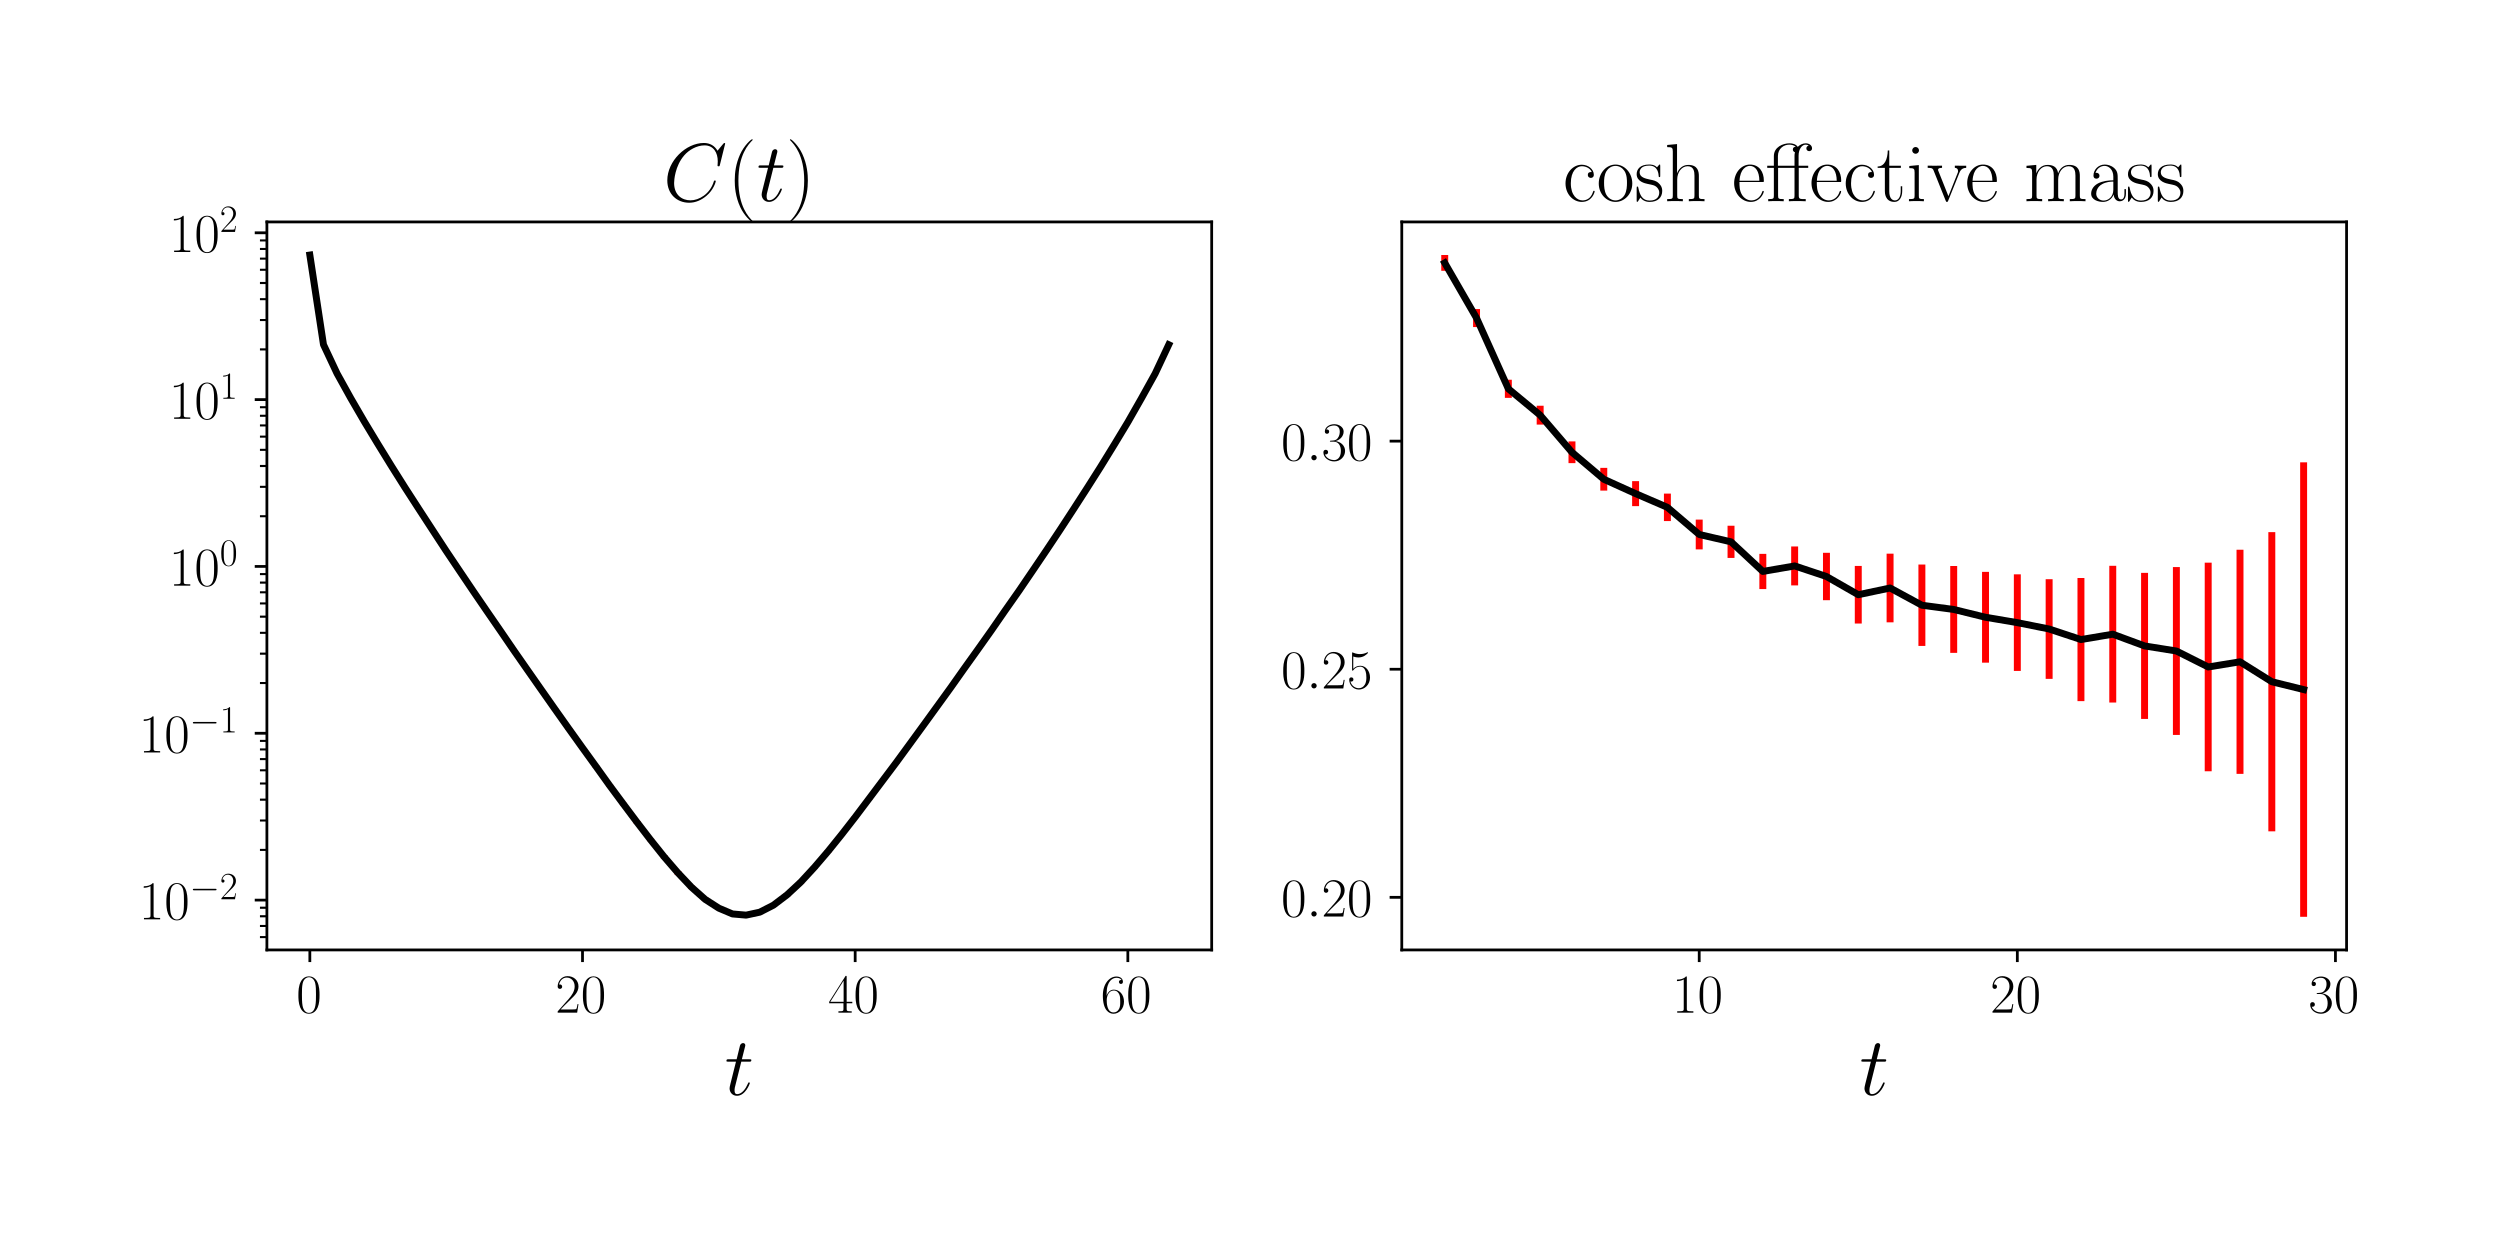 <?xml version="1.0" encoding="utf-8" standalone="no"?>
<!DOCTYPE svg PUBLIC "-//W3C//DTD SVG 1.1//EN"
  "http://www.w3.org/Graphics/SVG/1.1/DTD/svg11.dtd">
<!-- Created with matplotlib (https://matplotlib.org/) -->
<svg height="360pt" version="1.1" viewBox="0 0 720 360" width="720pt" xmlns="http://www.w3.org/2000/svg" xmlns:xlink="http://www.w3.org/1999/xlink">
 <defs>
  <style type="text/css">*{stroke-linecap:butt;stroke-linejoin:round;}</style>
 </defs>
 <g id="figure_1">
  <g id="patch_1">
   <path d="M 0 360 
L 720 360 
L 720 0 
L 0 0 
z
" style="fill:#ffffff;"/>
  </g>
  <g id="axes_1">
   <g id="patch_2">
    <path d="M 76.866 273.576 
L 348.965 273.576 
L 348.965 63.911 
L 76.866 63.911 
z
" style="fill:#ffffff;"/>
   </g>
   <g id="matplotlib.axis_1">
    <g id="xtick_1">
     <g id="line2d_1">
      <defs>
       <path d="M 0 0 
L 0 3.5 
" id="m9294d46ac2" style="stroke:#000000;stroke-width:0.8;"/>
      </defs>
      <g>
       <use style="stroke:#000000;stroke-width:0.8;" x="89.234" xlink:href="#m9294d46ac2" y="273.576"/>
      </g>
     </g>
     <g id="text_1">
      <!-- $\mathdefault{0}$ -->
      <g transform="translate(85.332 291.645)scale(0.16 -0.16)">
       <defs>
        <path d="M 42 31.641 
C 42 37.75 41.906 48.125 37.703 56.109 
C 34 63.109 28.094 65.594 22.906 65.594 
C 18.094 65.594 12 63.406 8.203 56.203 
C 4.203 48.719 3.797 39.438 3.797 31.641 
C 3.797 25.953 3.906 17.281 7 9.672 
C 11.297 -0.609 19 -2 22.906 -2 
C 27.5 -2 34.5 -0.109 38.594 9.375 
C 41.594 16.281 42 24.359 42 31.641 
z
M 22.906 -0.406 
C 16.5 -0.406 12.703 5.078 11.297 12.688 
C 10.203 18.562 10.203 27.156 10.203 32.75 
C 10.203 40.438 10.203 46.828 11.5 52.922 
C 13.406 61.391 19 64 22.906 64 
C 27 64 32.297 61.297 34.203 53.125 
C 35.5 47.438 35.594 40.734 35.594 32.75 
C 35.594 26.25 35.594 18.266 34.406 12.375 
C 32.297 1.484 26.406 -0.406 22.906 -0.406 
z
" id="CMR17-48"/>
       </defs>
       <use transform="scale(0.996)" xlink:href="#CMR17-48"/>
      </g>
     </g>
    </g>
    <g id="xtick_2">
     <g id="line2d_2">
      <g>
       <use style="stroke:#000000;stroke-width:0.8;" x="167.762" xlink:href="#m9294d46ac2" y="273.576"/>
      </g>
     </g>
     <g id="text_2">
      <!-- $\mathdefault{20}$ -->
      <g transform="translate(159.958 291.645)scale(0.16 -0.16)">
       <defs>
        <path d="M 41.703 15.453 
L 39.906 15.453 
C 38.906 8.375 38.094 7.172 37.703 6.562 
C 37.203 5.766 30 5.766 28.594 5.766 
L 9.406 5.766 
C 13 9.672 20 16.75 28.5 24.953 
C 34.594 30.734 41.703 37.531 41.703 47.422 
C 41.703 59.219 32.297 66 21.797 66 
C 10.797 66 4.094 56.312 4.094 47.344 
C 4.094 43.438 7 42.938 8.203 42.938 
C 9.203 42.938 12.203 43.547 12.203 47.031 
C 12.203 50.109 9.594 51 8.203 51 
C 7.594 51 7 50.906 6.594 50.703 
C 8.5 59.219 14.297 63.406 20.406 63.406 
C 29.094 63.406 34.797 56.516 34.797 47.422 
C 34.797 38.734 29.703 31.25 24 24.75 
L 4.094 2.281 
L 4.094 0 
L 39.297 0 
z
" id="CMR17-50"/>
       </defs>
       <use transform="scale(0.996)" xlink:href="#CMR17-50"/>
       <use transform="translate(45.69 0)scale(0.996)" xlink:href="#CMR17-48"/>
      </g>
     </g>
    </g>
    <g id="xtick_3">
     <g id="line2d_3">
      <g>
       <use style="stroke:#000000;stroke-width:0.8;" x="246.29" xlink:href="#m9294d46ac2" y="273.576"/>
      </g>
     </g>
     <g id="text_3">
      <!-- $\mathdefault{40}$ -->
      <g transform="translate(238.486 291.645)scale(0.16 -0.16)">
       <defs>
        <path d="M 33.594 64.406 
C 33.594 66.5 33.5 66.5 31.703 66.5 
L 2 19.594 
L 2 17 
L 27.797 17 
L 27.797 7.141 
C 27.797 3.5 27.594 2.5 20.594 2.5 
L 18.703 2.5 
L 18.703 0 
C 21.906 0 27.297 0 30.703 0 
C 34.094 0 39.5 0 42.703 0 
L 42.703 2.5 
L 40.797 2.5 
C 33.797 2.5 33.594 3.5 33.594 7.141 
L 33.594 17 
L 43.797 17 
L 43.797 19.594 
L 33.594 19.594 
z
M 28.094 57.859 
L 28.094 19.594 
L 4 19.594 
z
" id="CMR17-52"/>
       </defs>
       <use transform="scale(0.996)" xlink:href="#CMR17-52"/>
       <use transform="translate(45.69 0)scale(0.996)" xlink:href="#CMR17-48"/>
      </g>
     </g>
    </g>
    <g id="xtick_4">
     <g id="line2d_4">
      <g>
       <use style="stroke:#000000;stroke-width:0.8;" x="324.818" xlink:href="#m9294d46ac2" y="273.576"/>
      </g>
     </g>
     <g id="text_4">
      <!-- $\mathdefault{60}$ -->
      <g transform="translate(317.014 291.645)scale(0.16 -0.16)">
       <defs>
        <path d="M 10.594 34 
C 10.594 57.656 21.797 63 28.297 63 
C 30.406 63 35.5 62.641 37.5 59 
C 35.906 59 32.906 59 32.906 55.516 
C 32.906 52.828 35.094 51.922 36.5 51.922 
C 37.406 51.922 40.094 52.312 40.094 55.625 
C 40.094 61.781 35.094 65.297 28.203 65.297 
C 16.297 65.297 3.797 52.969 3.797 31 
C 3.797 3.953 15.094 -2 23.094 -2 
C 32.797 -2 42 6.672 42 20.047 
C 42 32.516 33.906 41.594 23.703 41.594 
C 17.594 41.594 13.094 37.609 10.594 30.625 
z
M 23.094 0.391 
C 10.797 0.391 10.797 18.75 10.797 22.438 
C 10.797 29.625 14.203 40 23.5 40 
C 25.203 40 30.094 40 33.406 33.125 
C 35.203 29.219 35.203 25.141 35.203 20.141 
C 35.203 14.75 35.203 10.781 33.094 6.781 
C 30.906 2.672 27.703 0.391 23.094 0.391 
z
" id="CMR17-54"/>
       </defs>
       <use transform="scale(0.996)" xlink:href="#CMR17-54"/>
       <use transform="translate(45.69 0)scale(0.996)" xlink:href="#CMR17-48"/>
      </g>
     </g>
    </g>
    <g id="text_5">
     <!-- $t$ -->
     <g transform="translate(208.688 315.349)scale(0.24 -0.24)">
      <defs>
       <path d="M 20.094 40.094 
L 29.297 40.094 
C 31.203 40.094 32.203 40.094 32.203 41.891 
C 32.203 43 31.594 43 29.594 43 
L 20.797 43 
L 24.5 57.688 
C 24.906 59.078 24.906 59.281 24.906 60 
C 24.906 61.609 23.594 62.5 22.297 62.5 
C 21.5 62.5 19.203 62.203 18.406 58.984 
L 14.5 43 
L 5.094 43 
C 3.094 43 2.203 43 2.203 41.094 
C 2.203 40.094 2.906 40.094 4.797 40.094 
L 13.703 40.094 
L 7.094 13.766 
C 6.297 10.281 6 9.281 6 7.984 
C 6 3.297 9.297 -1 14.906 -1 
C 25 -1 30.406 13.562 30.406 14.25 
C 30.406 14.859 30 15.156 29.406 15.156 
C 29.203 15.156 28.797 15.156 28.594 14.75 
C 28.5 14.656 28.406 14.547 27.703 12.953 
C 25.594 7.984 21 1 15.203 1 
C 12.203 1 12 3.5 12 5.688 
C 12 5.781 12 7.688 12.297 8.875 
z
" id="CMMI12-116"/>
      </defs>
      <use transform="scale(0.996)" xlink:href="#CMMI12-116"/>
     </g>
    </g>
   </g>
   <g id="matplotlib.axis_2">
    <g id="ytick_1">
     <g id="line2d_5">
      <defs>
       <path d="M 0 0 
L -3.5 0 
" id="m36b341524b" style="stroke:#000000;stroke-width:0.8;"/>
      </defs>
      <g>
       <use style="stroke:#000000;stroke-width:0.8;" x="76.866" xlink:href="#m36b341524b" y="259.23"/>
      </g>
     </g>
     <g id="text_6">
      <!-- $\mathdefault{10^{-2}}$ -->
      <g transform="translate(40 264.765)scale(0.16 -0.16)">
       <defs>
        <path d="M 26.594 63.406 
C 26.594 65.5 26.5 65.5 25.094 65.5 
C 21.203 61.188 15.297 59.797 9.703 59.797 
C 9.406 59.797 8.906 59.797 8.797 59.5 
C 8.703 59.297 8.703 59.094 8.703 57 
C 11.797 57 17 57.594 21 59.984 
L 21 7.203 
C 21 3.688 20.797 2.5 12.203 2.5 
L 9.203 2.5 
L 9.203 0 
C 14 0 19 0 23.797 0 
C 28.594 0 33.594 0 38.406 0 
L 38.406 2.5 
L 35.406 2.5 
C 26.797 2.5 26.594 3.594 26.594 7.156 
z
" id="CMR17-49"/>
        <path d="M 65.906 23 
C 67.594 23 69.406 23 69.406 25 
C 69.406 27 67.594 27 65.906 27 
L 11.797 27 
C 10.094 27 8.297 27 8.297 25 
C 8.297 23 10.094 23 11.797 23 
z
" id="CMSY10-0"/>
       </defs>
       <use transform="scale(0.996)" xlink:href="#CMR17-49"/>
       <use transform="translate(45.69 0)scale(0.996)" xlink:href="#CMR17-48"/>
       <use transform="translate(91.381 36.154)scale(0.697)" xlink:href="#CMSY10-0"/>
       <use transform="translate(145.622 36.154)scale(0.697)" xlink:href="#CMR17-50"/>
      </g>
     </g>
    </g>
    <g id="ytick_2">
     <g id="line2d_6">
      <g>
       <use style="stroke:#000000;stroke-width:0.8;" x="76.866" xlink:href="#m36b341524b" y="211.183"/>
      </g>
     </g>
     <g id="text_7">
      <!-- $\mathdefault{10^{-1}}$ -->
      <g transform="translate(40 216.717)scale(0.16 -0.16)">
       <use transform="scale(0.996)" xlink:href="#CMR17-49"/>
       <use transform="translate(45.69 0)scale(0.996)" xlink:href="#CMR17-48"/>
       <use transform="translate(91.381 36.154)scale(0.697)" xlink:href="#CMSY10-0"/>
       <use transform="translate(145.622 36.154)scale(0.697)" xlink:href="#CMR17-49"/>
      </g>
     </g>
    </g>
    <g id="ytick_3">
     <g id="line2d_7">
      <g>
       <use style="stroke:#000000;stroke-width:0.8;" x="76.866" xlink:href="#m36b341524b" y="163.135"/>
      </g>
     </g>
     <g id="text_8">
      <!-- $\mathdefault{10^{0}}$ -->
      <g transform="translate(48.679 168.67)scale(0.16 -0.16)">
       <use transform="scale(0.996)" xlink:href="#CMR17-49"/>
       <use transform="translate(45.69 0)scale(0.996)" xlink:href="#CMR17-48"/>
       <use transform="translate(91.381 36.154)scale(0.697)" xlink:href="#CMR17-48"/>
      </g>
     </g>
    </g>
    <g id="ytick_4">
     <g id="line2d_8">
      <g>
       <use style="stroke:#000000;stroke-width:0.8;" x="76.866" xlink:href="#m36b341524b" y="115.087"/>
      </g>
     </g>
     <g id="text_9">
      <!-- $\mathdefault{10^{1}}$ -->
      <g transform="translate(48.679 120.622)scale(0.16 -0.16)">
       <use transform="scale(0.996)" xlink:href="#CMR17-49"/>
       <use transform="translate(45.69 0)scale(0.996)" xlink:href="#CMR17-48"/>
       <use transform="translate(91.381 36.154)scale(0.697)" xlink:href="#CMR17-49"/>
      </g>
     </g>
    </g>
    <g id="ytick_5">
     <g id="line2d_9">
      <g>
       <use style="stroke:#000000;stroke-width:0.8;" x="76.866" xlink:href="#m36b341524b" y="67.04"/>
      </g>
     </g>
     <g id="text_10">
      <!-- $\mathdefault{10^{2}}$ -->
      <g transform="translate(48.679 72.575)scale(0.16 -0.16)">
       <use transform="scale(0.996)" xlink:href="#CMR17-49"/>
       <use transform="translate(45.69 0)scale(0.996)" xlink:href="#CMR17-48"/>
       <use transform="translate(91.381 36.154)scale(0.697)" xlink:href="#CMR17-50"/>
      </g>
     </g>
    </g>
    <g id="ytick_6">
     <g id="line2d_10">
      <defs>
       <path d="M 0 0 
L -2 0 
" id="mbfeb0f1819" style="stroke:#000000;stroke-width:0.6;"/>
      </defs>
      <g>
       <use style="stroke:#000000;stroke-width:0.6;" x="76.866" xlink:href="#mbfeb0f1819" y="269.889"/>
      </g>
     </g>
    </g>
    <g id="ytick_7">
     <g id="line2d_11">
      <g>
       <use style="stroke:#000000;stroke-width:0.6;" x="76.866" xlink:href="#mbfeb0f1819" y="266.673"/>
      </g>
     </g>
    </g>
    <g id="ytick_8">
     <g id="line2d_12">
      <g>
       <use style="stroke:#000000;stroke-width:0.6;" x="76.866" xlink:href="#mbfeb0f1819" y="263.886"/>
      </g>
     </g>
    </g>
    <g id="ytick_9">
     <g id="line2d_13">
      <g>
       <use style="stroke:#000000;stroke-width:0.6;" x="76.866" xlink:href="#mbfeb0f1819" y="261.429"/>
      </g>
     </g>
    </g>
    <g id="ytick_10">
     <g id="line2d_14">
      <g>
       <use style="stroke:#000000;stroke-width:0.6;" x="76.866" xlink:href="#mbfeb0f1819" y="244.766"/>
      </g>
     </g>
    </g>
    <g id="ytick_11">
     <g id="line2d_15">
      <g>
       <use style="stroke:#000000;stroke-width:0.6;" x="76.866" xlink:href="#mbfeb0f1819" y="236.306"/>
      </g>
     </g>
    </g>
    <g id="ytick_12">
     <g id="line2d_16">
      <g>
       <use style="stroke:#000000;stroke-width:0.6;" x="76.866" xlink:href="#mbfeb0f1819" y="230.303"/>
      </g>
     </g>
    </g>
    <g id="ytick_13">
     <g id="line2d_17">
      <g>
       <use style="stroke:#000000;stroke-width:0.6;" x="76.866" xlink:href="#mbfeb0f1819" y="225.646"/>
      </g>
     </g>
    </g>
    <g id="ytick_14">
     <g id="line2d_18">
      <g>
       <use style="stroke:#000000;stroke-width:0.6;" x="76.866" xlink:href="#mbfeb0f1819" y="221.842"/>
      </g>
     </g>
    </g>
    <g id="ytick_15">
     <g id="line2d_19">
      <g>
       <use style="stroke:#000000;stroke-width:0.6;" x="76.866" xlink:href="#mbfeb0f1819" y="218.625"/>
      </g>
     </g>
    </g>
    <g id="ytick_16">
     <g id="line2d_20">
      <g>
       <use style="stroke:#000000;stroke-width:0.6;" x="76.866" xlink:href="#mbfeb0f1819" y="215.839"/>
      </g>
     </g>
    </g>
    <g id="ytick_17">
     <g id="line2d_21">
      <g>
       <use style="stroke:#000000;stroke-width:0.6;" x="76.866" xlink:href="#mbfeb0f1819" y="213.381"/>
      </g>
     </g>
    </g>
    <g id="ytick_18">
     <g id="line2d_22">
      <g>
       <use style="stroke:#000000;stroke-width:0.6;" x="76.866" xlink:href="#mbfeb0f1819" y="196.719"/>
      </g>
     </g>
    </g>
    <g id="ytick_19">
     <g id="line2d_23">
      <g>
       <use style="stroke:#000000;stroke-width:0.6;" x="76.866" xlink:href="#mbfeb0f1819" y="188.258"/>
      </g>
     </g>
    </g>
    <g id="ytick_20">
     <g id="line2d_24">
      <g>
       <use style="stroke:#000000;stroke-width:0.6;" x="76.866" xlink:href="#mbfeb0f1819" y="182.255"/>
      </g>
     </g>
    </g>
    <g id="ytick_21">
     <g id="line2d_25">
      <g>
       <use style="stroke:#000000;stroke-width:0.6;" x="76.866" xlink:href="#mbfeb0f1819" y="177.599"/>
      </g>
     </g>
    </g>
    <g id="ytick_22">
     <g id="line2d_26">
      <g>
       <use style="stroke:#000000;stroke-width:0.6;" x="76.866" xlink:href="#mbfeb0f1819" y="173.794"/>
      </g>
     </g>
    </g>
    <g id="ytick_23">
     <g id="line2d_27">
      <g>
       <use style="stroke:#000000;stroke-width:0.6;" x="76.866" xlink:href="#mbfeb0f1819" y="170.578"/>
      </g>
     </g>
    </g>
    <g id="ytick_24">
     <g id="line2d_28">
      <g>
       <use style="stroke:#000000;stroke-width:0.6;" x="76.866" xlink:href="#mbfeb0f1819" y="167.791"/>
      </g>
     </g>
    </g>
    <g id="ytick_25">
     <g id="line2d_29">
      <g>
       <use style="stroke:#000000;stroke-width:0.6;" x="76.866" xlink:href="#mbfeb0f1819" y="165.334"/>
      </g>
     </g>
    </g>
    <g id="ytick_26">
     <g id="line2d_30">
      <g>
       <use style="stroke:#000000;stroke-width:0.6;" x="76.866" xlink:href="#mbfeb0f1819" y="148.671"/>
      </g>
     </g>
    </g>
    <g id="ytick_27">
     <g id="line2d_31">
      <g>
       <use style="stroke:#000000;stroke-width:0.6;" x="76.866" xlink:href="#mbfeb0f1819" y="140.21"/>
      </g>
     </g>
    </g>
    <g id="ytick_28">
     <g id="line2d_32">
      <g>
       <use style="stroke:#000000;stroke-width:0.6;" x="76.866" xlink:href="#mbfeb0f1819" y="134.207"/>
      </g>
     </g>
    </g>
    <g id="ytick_29">
     <g id="line2d_33">
      <g>
       <use style="stroke:#000000;stroke-width:0.6;" x="76.866" xlink:href="#mbfeb0f1819" y="129.551"/>
      </g>
     </g>
    </g>
    <g id="ytick_30">
     <g id="line2d_34">
      <g>
       <use style="stroke:#000000;stroke-width:0.6;" x="76.866" xlink:href="#mbfeb0f1819" y="125.747"/>
      </g>
     </g>
    </g>
    <g id="ytick_31">
     <g id="line2d_35">
      <g>
       <use style="stroke:#000000;stroke-width:0.6;" x="76.866" xlink:href="#mbfeb0f1819" y="122.53"/>
      </g>
     </g>
    </g>
    <g id="ytick_32">
     <g id="line2d_36">
      <g>
       <use style="stroke:#000000;stroke-width:0.6;" x="76.866" xlink:href="#mbfeb0f1819" y="119.744"/>
      </g>
     </g>
    </g>
    <g id="ytick_33">
     <g id="line2d_37">
      <g>
       <use style="stroke:#000000;stroke-width:0.6;" x="76.866" xlink:href="#mbfeb0f1819" y="117.286"/>
      </g>
     </g>
    </g>
    <g id="ytick_34">
     <g id="line2d_38">
      <g>
       <use style="stroke:#000000;stroke-width:0.6;" x="76.866" xlink:href="#mbfeb0f1819" y="100.624"/>
      </g>
     </g>
    </g>
    <g id="ytick_35">
     <g id="line2d_39">
      <g>
       <use style="stroke:#000000;stroke-width:0.6;" x="76.866" xlink:href="#mbfeb0f1819" y="92.163"/>
      </g>
     </g>
    </g>
    <g id="ytick_36">
     <g id="line2d_40">
      <g>
       <use style="stroke:#000000;stroke-width:0.6;" x="76.866" xlink:href="#mbfeb0f1819" y="86.16"/>
      </g>
     </g>
    </g>
    <g id="ytick_37">
     <g id="line2d_41">
      <g>
       <use style="stroke:#000000;stroke-width:0.6;" x="76.866" xlink:href="#mbfeb0f1819" y="81.504"/>
      </g>
     </g>
    </g>
    <g id="ytick_38">
     <g id="line2d_42">
      <g>
       <use style="stroke:#000000;stroke-width:0.6;" x="76.866" xlink:href="#mbfeb0f1819" y="77.699"/>
      </g>
     </g>
    </g>
    <g id="ytick_39">
     <g id="line2d_43">
      <g>
       <use style="stroke:#000000;stroke-width:0.6;" x="76.866" xlink:href="#mbfeb0f1819" y="74.483"/>
      </g>
     </g>
    </g>
    <g id="ytick_40">
     <g id="line2d_44">
      <g>
       <use style="stroke:#000000;stroke-width:0.6;" x="76.866" xlink:href="#mbfeb0f1819" y="71.696"/>
      </g>
     </g>
    </g>
    <g id="ytick_41">
     <g id="line2d_45">
      <g>
       <use style="stroke:#000000;stroke-width:0.6;" x="76.866" xlink:href="#mbfeb0f1819" y="69.238"/>
      </g>
     </g>
    </g>
   </g>
   <g id="LineCollection_1">
    <path clip-path="url(#pcee3b9a14a)" d="M 89.234 73.465 
L 89.234 73.441 
" style="fill:none;stroke:#ff0000;stroke-width:2;"/>
    <path clip-path="url(#pcee3b9a14a)" d="M 93.16 99.274 
L 93.16 99.213 
" style="fill:none;stroke:#ff0000;stroke-width:2;"/>
    <path clip-path="url(#pcee3b9a14a)" d="M 97.087 107.631 
L 97.087 107.562 
" style="fill:none;stroke:#ff0000;stroke-width:2;"/>
    <path clip-path="url(#pcee3b9a14a)" d="M 101.013 114.713 
L 101.013 114.634 
" style="fill:none;stroke:#ff0000;stroke-width:2;"/>
    <path clip-path="url(#pcee3b9a14a)" d="M 104.939 121.475 
L 104.939 121.389 
" style="fill:none;stroke:#ff0000;stroke-width:2;"/>
    <path clip-path="url(#pcee3b9a14a)" d="M 108.866 127.972 
L 108.866 127.892 
" style="fill:none;stroke:#ff0000;stroke-width:2;"/>
    <path clip-path="url(#pcee3b9a14a)" d="M 112.792 134.352 
L 112.792 134.269 
" style="fill:none;stroke:#ff0000;stroke-width:2;"/>
    <path clip-path="url(#pcee3b9a14a)" d="M 116.719 140.595 
L 116.719 140.488 
" style="fill:none;stroke:#ff0000;stroke-width:2;"/>
    <path clip-path="url(#pcee3b9a14a)" d="M 120.645 146.674 
L 120.645 146.562 
" style="fill:none;stroke:#ff0000;stroke-width:2;"/>
    <path clip-path="url(#pcee3b9a14a)" d="M 124.571 152.706 
L 124.571 152.582 
" style="fill:none;stroke:#ff0000;stroke-width:2;"/>
    <path clip-path="url(#pcee3b9a14a)" d="M 128.498 158.719 
L 128.498 158.603 
" style="fill:none;stroke:#ff0000;stroke-width:2;"/>
    <path clip-path="url(#pcee3b9a14a)" d="M 132.424 164.582 
L 132.424 164.44 
" style="fill:none;stroke:#ff0000;stroke-width:2;"/>
    <path clip-path="url(#pcee3b9a14a)" d="M 136.351 170.419 
L 136.351 170.258 
" style="fill:none;stroke:#ff0000;stroke-width:2;"/>
    <path clip-path="url(#pcee3b9a14a)" d="M 140.277 176.178 
L 140.277 175.986 
" style="fill:none;stroke:#ff0000;stroke-width:2;"/>
    <path clip-path="url(#pcee3b9a14a)" d="M 144.203 181.891 
L 144.203 181.666 
" style="fill:none;stroke:#ff0000;stroke-width:2;"/>
    <path clip-path="url(#pcee3b9a14a)" d="M 148.13 187.658 
L 148.13 187.389 
" style="fill:none;stroke:#ff0000;stroke-width:2;"/>
    <path clip-path="url(#pcee3b9a14a)" d="M 152.056 193.332 
L 152.056 192.974 
" style="fill:none;stroke:#ff0000;stroke-width:2;"/>
    <path clip-path="url(#pcee3b9a14a)" d="M 155.983 198.971 
L 155.983 198.561 
" style="fill:none;stroke:#ff0000;stroke-width:2;"/>
    <path clip-path="url(#pcee3b9a14a)" d="M 159.909 204.574 
L 159.909 204.131 
" style="fill:none;stroke:#ff0000;stroke-width:2;"/>
    <path clip-path="url(#pcee3b9a14a)" d="M 163.835 210.142 
L 163.835 209.649 
" style="fill:none;stroke:#ff0000;stroke-width:2;"/>
    <path clip-path="url(#pcee3b9a14a)" d="M 167.762 215.633 
L 167.762 215.129 
" style="fill:none;stroke:#ff0000;stroke-width:2;"/>
    <path clip-path="url(#pcee3b9a14a)" d="M 171.688 221.093 
L 171.688 220.52 
" style="fill:none;stroke:#ff0000;stroke-width:2;"/>
    <path clip-path="url(#pcee3b9a14a)" d="M 175.615 226.575 
L 175.615 225.995 
" style="fill:none;stroke:#ff0000;stroke-width:2;"/>
    <path clip-path="url(#pcee3b9a14a)" d="M 179.541 231.95 
L 179.541 231.206 
" style="fill:none;stroke:#ff0000;stroke-width:2;"/>
    <path clip-path="url(#pcee3b9a14a)" d="M 183.467 237.189 
L 183.467 236.442 
" style="fill:none;stroke:#ff0000;stroke-width:2;"/>
    <path clip-path="url(#pcee3b9a14a)" d="M 187.394 242.26 
L 187.394 241.57 
" style="fill:none;stroke:#ff0000;stroke-width:2;"/>
    <path clip-path="url(#pcee3b9a14a)" d="M 191.32 247.261 
L 191.32 246.396 
" style="fill:none;stroke:#ff0000;stroke-width:2;"/>
    <path clip-path="url(#pcee3b9a14a)" d="M 195.247 251.858 
L 195.247 250.915 
" style="fill:none;stroke:#ff0000;stroke-width:2;"/>
    <path clip-path="url(#pcee3b9a14a)" d="M 199.173 256.014 
L 199.173 255.069 
" style="fill:none;stroke:#ff0000;stroke-width:2;"/>
    <path clip-path="url(#pcee3b9a14a)" d="M 203.099 259.512 
L 203.099 258.552 
" style="fill:none;stroke:#ff0000;stroke-width:2;"/>
    <path clip-path="url(#pcee3b9a14a)" d="M 207.026 262.06 
L 207.026 261.057 
" style="fill:none;stroke:#ff0000;stroke-width:2;"/>
    <path clip-path="url(#pcee3b9a14a)" d="M 210.952 263.757 
L 210.952 262.688 
" style="fill:none;stroke:#ff0000;stroke-width:2;"/>
    <path clip-path="url(#pcee3b9a14a)" d="M 214.879 264.046 
L 214.879 263.077 
" style="fill:none;stroke:#ff0000;stroke-width:2;"/>
    <path clip-path="url(#pcee3b9a14a)" d="M 218.805 263.245 
L 218.805 262.184 
" style="fill:none;stroke:#ff0000;stroke-width:2;"/>
    <path clip-path="url(#pcee3b9a14a)" d="M 222.731 261.197 
L 222.731 260.214 
" style="fill:none;stroke:#ff0000;stroke-width:2;"/>
    <path clip-path="url(#pcee3b9a14a)" d="M 226.658 258.167 
L 226.658 257.288 
" style="fill:none;stroke:#ff0000;stroke-width:2;"/>
    <path clip-path="url(#pcee3b9a14a)" d="M 230.584 254.491 
L 230.584 253.676 
" style="fill:none;stroke:#ff0000;stroke-width:2;"/>
    <path clip-path="url(#pcee3b9a14a)" d="M 234.511 250.173 
L 234.511 249.483 
" style="fill:none;stroke:#ff0000;stroke-width:2;"/>
    <path clip-path="url(#pcee3b9a14a)" d="M 238.437 245.564 
L 238.437 244.92 
" style="fill:none;stroke:#ff0000;stroke-width:2;"/>
    <path clip-path="url(#pcee3b9a14a)" d="M 242.363 240.657 
L 242.363 240.096 
" style="fill:none;stroke:#ff0000;stroke-width:2;"/>
    <path clip-path="url(#pcee3b9a14a)" d="M 246.29 235.598 
L 246.29 235.065 
" style="fill:none;stroke:#ff0000;stroke-width:2;"/>
    <path clip-path="url(#pcee3b9a14a)" d="M 250.216 230.345 
L 250.216 229.899 
" style="fill:none;stroke:#ff0000;stroke-width:2;"/>
    <path clip-path="url(#pcee3b9a14a)" d="M 254.143 225.095 
L 254.143 224.689 
" style="fill:none;stroke:#ff0000;stroke-width:2;"/>
    <path clip-path="url(#pcee3b9a14a)" d="M 258.069 219.856 
L 258.069 219.491 
" style="fill:none;stroke:#ff0000;stroke-width:2;"/>
    <path clip-path="url(#pcee3b9a14a)" d="M 261.995 214.451 
L 261.995 214.157 
" style="fill:none;stroke:#ff0000;stroke-width:2;"/>
    <path clip-path="url(#pcee3b9a14a)" d="M 265.922 209.057 
L 265.922 208.779 
" style="fill:none;stroke:#ff0000;stroke-width:2;"/>
    <path clip-path="url(#pcee3b9a14a)" d="M 269.848 203.636 
L 269.848 203.369 
" style="fill:none;stroke:#ff0000;stroke-width:2;"/>
    <path clip-path="url(#pcee3b9a14a)" d="M 273.775 198.196 
L 273.775 197.965 
" style="fill:none;stroke:#ff0000;stroke-width:2;"/>
    <path clip-path="url(#pcee3b9a14a)" d="M 277.701 192.627 
L 277.701 192.423 
" style="fill:none;stroke:#ff0000;stroke-width:2;"/>
    <path clip-path="url(#pcee3b9a14a)" d="M 281.627 187.126 
L 281.627 186.958 
" style="fill:none;stroke:#ff0000;stroke-width:2;"/>
    <path clip-path="url(#pcee3b9a14a)" d="M 285.554 181.582 
L 285.554 181.43 
" style="fill:none;stroke:#ff0000;stroke-width:2;"/>
    <path clip-path="url(#pcee3b9a14a)" d="M 289.48 175.902 
L 289.48 175.75 
" style="fill:none;stroke:#ff0000;stroke-width:2;"/>
    <path clip-path="url(#pcee3b9a14a)" d="M 293.407 170.316 
L 293.407 170.168 
" style="fill:none;stroke:#ff0000;stroke-width:2;"/>
    <path clip-path="url(#pcee3b9a14a)" d="M 297.333 164.539 
L 297.333 164.403 
" style="fill:none;stroke:#ff0000;stroke-width:2;"/>
    <path clip-path="url(#pcee3b9a14a)" d="M 301.259 158.723 
L 301.259 158.589 
" style="fill:none;stroke:#ff0000;stroke-width:2;"/>
    <path clip-path="url(#pcee3b9a14a)" d="M 305.186 152.819 
L 305.186 152.699 
" style="fill:none;stroke:#ff0000;stroke-width:2;"/>
    <path clip-path="url(#pcee3b9a14a)" d="M 309.112 146.797 
L 309.112 146.694 
" style="fill:none;stroke:#ff0000;stroke-width:2;"/>
    <path clip-path="url(#pcee3b9a14a)" d="M 313.039 140.702 
L 313.039 140.599 
" style="fill:none;stroke:#ff0000;stroke-width:2;"/>
    <path clip-path="url(#pcee3b9a14a)" d="M 316.965 134.512 
L 316.965 134.416 
" style="fill:none;stroke:#ff0000;stroke-width:2;"/>
    <path clip-path="url(#pcee3b9a14a)" d="M 320.892 128.129 
L 320.892 128.041 
" style="fill:none;stroke:#ff0000;stroke-width:2;"/>
    <path clip-path="url(#pcee3b9a14a)" d="M 324.818 121.629 
L 324.818 121.542 
" style="fill:none;stroke:#ff0000;stroke-width:2;"/>
    <path clip-path="url(#pcee3b9a14a)" d="M 328.744 114.732 
L 328.744 114.666 
" style="fill:none;stroke:#ff0000;stroke-width:2;"/>
    <path clip-path="url(#pcee3b9a14a)" d="M 332.671 107.662 
L 332.671 107.589 
" style="fill:none;stroke:#ff0000;stroke-width:2;"/>
    <path clip-path="url(#pcee3b9a14a)" d="M 336.597 99.306 
L 336.597 99.246 
" style="fill:none;stroke:#ff0000;stroke-width:2;"/>
   </g>
   <g id="line2d_46">
    <path clip-path="url(#pcee3b9a14a)" d="M 89.234 73.453 
L 93.16 99.243 
L 97.087 107.597 
L 101.013 114.674 
L 104.939 121.432 
L 108.866 127.932 
L 112.792 134.31 
L 116.719 140.541 
L 120.645 146.618 
L 124.571 152.644 
L 128.498 158.661 
L 132.424 164.511 
L 136.351 170.338 
L 140.277 176.082 
L 144.203 181.778 
L 148.13 187.523 
L 152.056 193.152 
L 155.983 198.765 
L 159.909 204.351 
L 163.835 209.894 
L 167.762 215.38 
L 171.688 220.804 
L 175.615 226.283 
L 179.541 231.575 
L 183.467 236.812 
L 187.394 241.912 
L 191.32 246.824 
L 195.247 251.381 
L 199.173 255.536 
L 203.099 259.027 
L 207.026 261.552 
L 210.952 263.216 
L 214.879 263.556 
L 218.805 262.708 
L 222.731 260.7 
L 226.658 257.723 
L 230.584 254.08 
L 234.511 249.825 
L 238.437 245.24 
L 242.363 240.374 
L 246.29 235.33 
L 250.216 230.121 
L 254.143 224.891 
L 258.069 219.672 
L 261.995 214.303 
L 265.922 208.918 
L 269.848 203.502 
L 273.775 198.08 
L 277.701 192.525 
L 281.627 187.042 
L 285.554 181.506 
L 289.48 175.826 
L 293.407 170.242 
L 297.333 164.471 
L 301.259 158.656 
L 305.186 152.759 
L 309.112 146.745 
L 313.039 140.651 
L 316.965 134.464 
L 320.892 128.085 
L 324.818 121.586 
L 328.744 114.699 
L 332.671 107.625 
L 336.597 99.276 
" style="fill:none;stroke:#000000;stroke-linecap:square;stroke-width:2;"/>
   </g>
   <g id="patch_3">
    <path d="M 76.866 273.576 
L 76.866 63.911 
" style="fill:none;stroke:#000000;stroke-linecap:square;stroke-linejoin:miter;stroke-width:0.8;"/>
   </g>
   <g id="patch_4">
    <path d="M 348.965 273.576 
L 348.965 63.911 
" style="fill:none;stroke:#000000;stroke-linecap:square;stroke-linejoin:miter;stroke-width:0.8;"/>
   </g>
   <g id="patch_5">
    <path d="M 76.866 273.576 
L 348.965 273.576 
" style="fill:none;stroke:#000000;stroke-linecap:square;stroke-linejoin:miter;stroke-width:0.8;"/>
   </g>
   <g id="patch_6">
    <path d="M 76.866 63.911 
L 348.965 63.911 
" style="fill:none;stroke:#000000;stroke-linecap:square;stroke-linejoin:miter;stroke-width:0.8;"/>
   </g>
   <g id="text_11">
    <!-- $C(t)$ -->
    <g transform="translate(190.987 57.911)scale(0.24 -0.24)">
     <defs>
      <path d="M 74.703 69.109 
C 74.703 70 74 70 73.797 70 
C 73.594 70 73.203 70 72.406 69 
L 65.5 60.656 
C 62 66.625 56.5 70 49 70 
C 27.406 70 5 48.25 5 24.922 
C 5 8.328 16.703 -2 31.297 -2 
C 39.297 -2 46.297 1.375 52.094 6.25 
C 60.797 13.484 63.406 23.141 63.406 23.922 
C 63.406 24.812 62.594 24.812 62.297 24.812 
C 61.406 24.812 61.297 24.219 61.094 23.812 
C 56.5 8.344 43 0.891 33 0.891 
C 22.406 0.891 13.203 7.641 13.203 21.734 
C 13.203 24.922 14.203 42.188 25.5 55.188 
C 31 61.547 40.406 67.109 49.906 67.109 
C 60.906 67.109 65.797 58.078 65.797 47.938 
C 65.797 45.359 65.5 43.188 65.5 42.781 
C 65.5 41.891 66.5 41.891 66.797 41.891 
C 67.906 41.891 68 41.984 68.406 43.766 
z
" id="CMMI12-67"/>
      <path d="M 30.594 -24.391 
C 30.594 -24.297 30.594 -24.094 30.297 -23.797 
C 25.703 -19.125 13.406 -6.359 13.406 24.703 
C 13.406 55.766 25.5 68.422 30.406 73.391 
C 30.406 73.5 30.594 73.703 30.594 74 
C 30.594 74.297 30.297 74.5 29.906 74.5 
C 28.797 74.5 20.297 67.125 15.406 56.156 
C 10.406 45.109 9 34.359 9 24.812 
C 9 17.625 9.703 5.484 15.703 -7.359 
C 20.5 -17.734 28.703 -25 29.906 -25 
C 30.406 -25 30.594 -24.797 30.594 -24.391 
z
" id="CMR17-40"/>
      <path d="M 26.297 24.703 
C 26.297 31.875 25.594 44.016 19.594 56.859 
C 14.797 67.234 6.594 74.5 5.406 74.5 
C 5.094 74.5 4.703 74.391 4.703 73.891 
C 4.703 73.703 4.797 73.594 4.906 73.391 
C 9.703 68.406 21.906 55.75 21.906 24.75 
C 21.906 -6.359 9.797 -19.016 4.906 -24.016 
C 4.797 -24.203 4.703 -24.312 4.703 -24.5 
C 4.703 -25 5.094 -25 5.406 -25 
C 6.5 -25 15 -17.625 19.906 -6.656 
C 24.906 4.391 26.297 15.141 26.297 24.703 
z
" id="CMR17-41"/>
     </defs>
     <use transform="scale(0.996)" xlink:href="#CMMI12-67"/>
     <use transform="translate(76.947 0)scale(0.996)" xlink:href="#CMR17-40"/>
     <use transform="translate(112.228 0)scale(0.996)" xlink:href="#CMMI12-116"/>
     <use transform="translate(147.454 0)scale(0.996)" xlink:href="#CMR17-41"/>
    </g>
   </g>
  </g>
  <g id="axes_2">
   <g id="patch_7">
    <path d="M 403.713 273.576 
L 675.812 273.576 
L 675.812 63.911 
L 403.713 63.911 
z
" style="fill:#ffffff;"/>
   </g>
   <g id="matplotlib.axis_3">
    <g id="xtick_5">
     <g id="line2d_47">
      <g>
       <use style="stroke:#000000;stroke-width:0.8;" x="489.374" xlink:href="#m9294d46ac2" y="273.576"/>
      </g>
     </g>
     <g id="text_12">
      <!-- $\mathdefault{10}$ -->
      <g transform="translate(481.57 291.645)scale(0.16 -0.16)">
       <use transform="scale(0.996)" xlink:href="#CMR17-49"/>
       <use transform="translate(45.69 0)scale(0.996)" xlink:href="#CMR17-48"/>
      </g>
     </g>
    </g>
    <g id="xtick_6">
     <g id="line2d_48">
      <g>
       <use style="stroke:#000000;stroke-width:0.8;" x="580.99" xlink:href="#m9294d46ac2" y="273.576"/>
      </g>
     </g>
     <g id="text_13">
      <!-- $\mathdefault{20}$ -->
      <g transform="translate(573.186 291.645)scale(0.16 -0.16)">
       <use transform="scale(0.996)" xlink:href="#CMR17-50"/>
       <use transform="translate(45.69 0)scale(0.996)" xlink:href="#CMR17-48"/>
      </g>
     </g>
    </g>
    <g id="xtick_7">
     <g id="line2d_49">
      <g>
       <use style="stroke:#000000;stroke-width:0.8;" x="672.606" xlink:href="#m9294d46ac2" y="273.576"/>
      </g>
     </g>
     <g id="text_14">
      <!-- $\mathdefault{30}$ -->
      <g transform="translate(664.802 291.645)scale(0.16 -0.16)">
       <defs>
        <path d="M 22.094 33.703 
C 31 33.703 34.906 25.969 34.906 17.031 
C 34.906 5 28.5 0.391 22.703 0.391 
C 17.406 0.391 8.797 3.031 6.094 10.828 
C 6.594 10.625 7.094 10.625 7.594 10.625 
C 10 10.625 11.797 12.219 11.797 14.812 
C 11.797 17.703 9.594 19 7.594 19 
C 5.906 19 3.297 18.203 3.297 14.469 
C 3.297 5.234 12.297 -2 22.906 -2 
C 34 -2 42.5 6.719 42.5 16.953 
C 42.5 26.672 34.5 33.703 25 34.797 
C 32.594 36.375 39.906 43.062 39.906 52.016 
C 39.906 59.688 32 65.297 23 65.297 
C 13.906 65.297 5.906 59.828 5.906 52.016 
C 5.906 48.594 8.5 48 9.797 48 
C 11.906 48 13.703 49.297 13.703 51.891 
C 13.703 54.469 11.906 55.766 9.797 55.766 
C 9.406 55.766 8.906 55.766 8.5 55.578 
C 11.406 61.859 19.297 63 22.797 63 
C 26.297 63 32.906 61.328 32.906 51.875 
C 32.906 49.109 32.5 44.188 29.094 39.844 
C 26.094 36 22.703 36 19.406 35.688 
C 18.906 35.688 16.594 35.453 16.203 35.453 
C 15.5 35.359 15.094 35.266 15.094 34.5 
C 15.094 33.797 15.203 33.703 17.203 33.703 
z
" id="CMR17-51"/>
       </defs>
       <use transform="scale(0.996)" xlink:href="#CMR17-51"/>
       <use transform="translate(45.69 0)scale(0.996)" xlink:href="#CMR17-48"/>
      </g>
     </g>
    </g>
    <g id="text_15">
     <!-- $t$ -->
     <g transform="translate(535.535 315.349)scale(0.24 -0.24)">
      <use transform="scale(0.996)" xlink:href="#CMMI12-116"/>
     </g>
    </g>
   </g>
   <g id="matplotlib.axis_4">
    <g id="ytick_42">
     <g id="line2d_50">
      <g>
       <use style="stroke:#000000;stroke-width:0.8;" x="403.713" xlink:href="#m36b341524b" y="258.434"/>
      </g>
     </g>
     <g id="text_16">
      <!-- $\mathdefault{0.20}$ -->
      <g transform="translate(368.965 263.969)scale(0.16 -0.16)">
       <defs>
        <path d="M 18.406 4.797 
C 18.406 7.688 16 9.672 13.594 9.672 
C 10.703 9.672 8.703 7.281 8.703 4.891 
C 8.703 2 11.094 0 13.5 0 
C 16.406 0 18.406 2.391 18.406 4.797 
z
" id="CMMI12-58"/>
       </defs>
       <use transform="scale(0.996)" xlink:href="#CMR17-48"/>
       <use transform="translate(45.69 0)scale(0.996)" xlink:href="#CMMI12-58"/>
       <use transform="translate(72.788 0)scale(0.996)" xlink:href="#CMR17-50"/>
       <use transform="translate(118.478 0)scale(0.996)" xlink:href="#CMR17-48"/>
      </g>
     </g>
    </g>
    <g id="ytick_43">
     <g id="line2d_51">
      <g>
       <use style="stroke:#000000;stroke-width:0.8;" x="403.713" xlink:href="#m36b341524b" y="192.737"/>
      </g>
     </g>
     <g id="text_17">
      <!-- $\mathdefault{0.25}$ -->
      <g transform="translate(368.965 198.272)scale(0.16 -0.16)">
       <defs>
        <path d="M 11.406 57.688 
C 12.406 57.281 16.5 56 20.703 56 
C 30 56 35.094 61.109 38 64.062 
C 38 64.953 38 65.5 37.406 65.5 
C 37.297 65.5 37.094 65.5 36.297 65.047 
C 32.797 63.406 28.703 62.078 23.703 62.078 
C 20.703 62.078 16.203 62.484 11.297 64.672 
C 10.203 65.172 10 65.172 9.906 65.172 
C 9.406 65.172 9.297 65.062 9.297 63.078 
L 9.297 34.422 
C 9.297 32.641 9.297 32.141 10.297 32.141 
C 10.797 32.141 11 32.344 11.5 33.031 
C 14.703 37.516 19.094 39.406 24.094 39.406 
C 27.594 39.406 35.094 37.219 35.094 20.141 
C 35.094 16.953 35.094 11.172 32.094 6.578 
C 29.594 2.484 25.703 0.391 21.406 0.391 
C 14.797 0.391 8.094 5 6.297 12.719 
C 6.703 12.609 7.5 12.422 7.906 12.422 
C 9.203 12.422 11.703 13.125 11.703 16.219 
C 11.703 18.906 9.797 20 7.906 20 
C 5.594 20 4.094 18.594 4.094 15.797 
C 4.094 7.094 11 -2 21.594 -2 
C 31.906 -2 41.703 6.875 41.703 19.75 
C 41.703 31.719 33.906 41 24.203 41 
C 19.094 41 14.797 39.109 11.406 35.531 
z
" id="CMR17-53"/>
       </defs>
       <use transform="scale(0.996)" xlink:href="#CMR17-48"/>
       <use transform="translate(45.69 0)scale(0.996)" xlink:href="#CMMI12-58"/>
       <use transform="translate(72.788 0)scale(0.996)" xlink:href="#CMR17-50"/>
       <use transform="translate(118.478 0)scale(0.996)" xlink:href="#CMR17-53"/>
      </g>
     </g>
    </g>
    <g id="ytick_44">
     <g id="line2d_52">
      <g>
       <use style="stroke:#000000;stroke-width:0.8;" x="403.713" xlink:href="#m36b341524b" y="127.04"/>
      </g>
     </g>
     <g id="text_18">
      <!-- $\mathdefault{0.30}$ -->
      <g transform="translate(368.965 132.575)scale(0.16 -0.16)">
       <use transform="scale(0.996)" xlink:href="#CMR17-48"/>
       <use transform="translate(45.69 0)scale(0.996)" xlink:href="#CMMI12-58"/>
       <use transform="translate(72.788 0)scale(0.996)" xlink:href="#CMR17-51"/>
       <use transform="translate(118.478 0)scale(0.996)" xlink:href="#CMR17-48"/>
      </g>
     </g>
    </g>
   </g>
   <g id="LineCollection_2">
    <path clip-path="url(#p3ed857b37d)" d="M 416.081 77.996 
L 416.081 73.441 
" style="fill:none;stroke:#ff0000;stroke-width:2;"/>
    <path clip-path="url(#p3ed857b37d)" d="M 425.243 94.203 
L 425.243 89.003 
" style="fill:none;stroke:#ff0000;stroke-width:2;"/>
    <path clip-path="url(#p3ed857b37d)" d="M 434.404 114.578 
L 434.404 109.369 
" style="fill:none;stroke:#ff0000;stroke-width:2;"/>
    <path clip-path="url(#p3ed857b37d)" d="M 443.566 122.284 
L 443.566 116.845 
" style="fill:none;stroke:#ff0000;stroke-width:2;"/>
    <path clip-path="url(#p3ed857b37d)" d="M 452.727 133.391 
L 452.727 127.119 
" style="fill:none;stroke:#ff0000;stroke-width:2;"/>
    <path clip-path="url(#p3ed857b37d)" d="M 461.889 141.295 
L 461.889 134.748 
" style="fill:none;stroke:#ff0000;stroke-width:2;"/>
    <path clip-path="url(#p3ed857b37d)" d="M 471.051 145.766 
L 471.051 138.573 
" style="fill:none;stroke:#ff0000;stroke-width:2;"/>
    <path clip-path="url(#p3ed857b37d)" d="M 480.212 150.072 
L 480.212 142.166 
" style="fill:none;stroke:#ff0000;stroke-width:2;"/>
    <path clip-path="url(#p3ed857b37d)" d="M 489.374 158.22 
L 489.374 149.643 
" style="fill:none;stroke:#ff0000;stroke-width:2;"/>
    <path clip-path="url(#p3ed857b37d)" d="M 498.535 160.678 
L 498.535 151.418 
" style="fill:none;stroke:#ff0000;stroke-width:2;"/>
    <path clip-path="url(#p3ed857b37d)" d="M 507.697 169.644 
L 507.697 159.506 
" style="fill:none;stroke:#ff0000;stroke-width:2;"/>
    <path clip-path="url(#p3ed857b37d)" d="M 516.859 168.59 
L 516.859 157.38 
" style="fill:none;stroke:#ff0000;stroke-width:2;"/>
    <path clip-path="url(#p3ed857b37d)" d="M 526.02 172.861 
L 526.02 159.207 
" style="fill:none;stroke:#ff0000;stroke-width:2;"/>
    <path clip-path="url(#p3ed857b37d)" d="M 535.182 179.575 
L 535.182 162.984 
" style="fill:none;stroke:#ff0000;stroke-width:2;"/>
    <path clip-path="url(#p3ed857b37d)" d="M 544.343 179.228 
L 544.343 159.454 
" style="fill:none;stroke:#ff0000;stroke-width:2;"/>
    <path clip-path="url(#p3ed857b37d)" d="M 553.505 186.029 
L 553.505 162.582 
" style="fill:none;stroke:#ff0000;stroke-width:2;"/>
    <path clip-path="url(#p3ed857b37d)" d="M 562.667 188.033 
L 562.667 163.016 
" style="fill:none;stroke:#ff0000;stroke-width:2;"/>
    <path clip-path="url(#p3ed857b37d)" d="M 571.828 190.854 
L 571.828 164.689 
" style="fill:none;stroke:#ff0000;stroke-width:2;"/>
    <path clip-path="url(#p3ed857b37d)" d="M 580.99 193.232 
L 580.99 165.409 
" style="fill:none;stroke:#ff0000;stroke-width:2;"/>
    <path clip-path="url(#p3ed857b37d)" d="M 590.151 195.506 
L 590.151 166.804 
" style="fill:none;stroke:#ff0000;stroke-width:2;"/>
    <path clip-path="url(#p3ed857b37d)" d="M 599.313 201.925 
L 599.313 166.464 
" style="fill:none;stroke:#ff0000;stroke-width:2;"/>
    <path clip-path="url(#p3ed857b37d)" d="M 608.475 202.333 
L 608.475 162.959 
" style="fill:none;stroke:#ff0000;stroke-width:2;"/>
    <path clip-path="url(#p3ed857b37d)" d="M 617.636 207.061 
L 617.636 164.995 
" style="fill:none;stroke:#ff0000;stroke-width:2;"/>
    <path clip-path="url(#p3ed857b37d)" d="M 626.798 211.662 
L 626.798 163.323 
" style="fill:none;stroke:#ff0000;stroke-width:2;"/>
    <path clip-path="url(#p3ed857b37d)" d="M 635.96 222.128 
L 635.96 162.05 
" style="fill:none;stroke:#ff0000;stroke-width:2;"/>
    <path clip-path="url(#p3ed857b37d)" d="M 645.121 222.866 
L 645.121 158.33 
" style="fill:none;stroke:#ff0000;stroke-width:2;"/>
    <path clip-path="url(#p3ed857b37d)" d="M 654.283 239.428 
L 654.283 153.255 
" style="fill:none;stroke:#ff0000;stroke-width:2;"/>
    <path clip-path="url(#p3ed857b37d)" d="M 663.444 264.046 
L 663.444 133.148 
" style="fill:none;stroke:#ff0000;stroke-width:2;"/>
   </g>
   <g id="line2d_53">
    <path clip-path="url(#p3ed857b37d)" d="M 416.081 75.719 
L 425.243 91.603 
L 434.404 111.974 
L 443.566 119.565 
L 452.727 130.255 
L 461.889 138.021 
L 471.051 142.169 
L 480.212 146.119 
L 489.374 153.932 
L 498.535 156.048 
L 507.697 164.575 
L 516.859 162.985 
L 526.02 166.034 
L 535.182 171.279 
L 544.343 169.341 
L 553.505 174.306 
L 562.667 175.524 
L 571.828 177.771 
L 580.99 179.32 
L 590.151 181.155 
L 599.313 184.194 
L 608.475 182.646 
L 617.636 186.028 
L 626.798 187.493 
L 635.96 192.089 
L 645.121 190.598 
L 654.283 196.341 
L 663.444 198.597 
" style="fill:none;stroke:#000000;stroke-linecap:square;stroke-width:2;"/>
   </g>
   <g id="patch_8">
    <path d="M 403.713 273.576 
L 403.713 63.911 
" style="fill:none;stroke:#000000;stroke-linecap:square;stroke-linejoin:miter;stroke-width:0.8;"/>
   </g>
   <g id="patch_9">
    <path d="M 675.812 273.576 
L 675.812 63.911 
" style="fill:none;stroke:#000000;stroke-linecap:square;stroke-linejoin:miter;stroke-width:0.8;"/>
   </g>
   <g id="patch_10">
    <path d="M 403.713 273.576 
L 675.812 273.576 
" style="fill:none;stroke:#000000;stroke-linecap:square;stroke-linejoin:miter;stroke-width:0.8;"/>
   </g>
   <g id="patch_11">
    <path d="M 403.713 63.911 
L 675.812 63.911 
" style="fill:none;stroke:#000000;stroke-linecap:square;stroke-linejoin:miter;stroke-width:0.8;"/>
   </g>
   <g id="text_19">
    <!-- cosh effective mass -->
    <g transform="translate(450.079 57.911)scale(0.24 -0.24)">
     <defs>
      <path d="M 34.906 35 
C 33 35 30.203 35 30.203 31.516 
C 30.203 28.719 32.5 27.922 33.797 27.922 
C 34.5 27.922 37.406 28.234 37.406 31.625 
C 37.406 38.547 30.594 43.797 22.906 43.797 
C 12.297 43.797 3.297 34.031 3.297 21.297 
C 3.297 8.062 12.703 -1 22.906 -1 
C 35.297 -1 38.406 10.578 38.406 11.688 
C 38.406 12.094 38.297 12.391 37.594 12.391 
C 36.906 12.391 36.797 12.297 36.406 10.984 
C 33.797 2.812 28.094 0.797 23.797 0.797 
C 17.406 0.797 9.703 6.672 9.703 21.391 
C 9.703 36.531 17.094 42 23 42 
C 26.906 42 32.703 40.203 34.906 35 
z
" id="CMR17-99"/>
      <path d="M 43.094 21.188 
C 43.094 34 33.797 44 22.906 44 
C 12 44 2.703 34 2.703 21.188 
C 2.703 8.609 12 -1 22.906 -1 
C 33.797 -1 43.094 8.609 43.094 21.188 
z
M 22.906 0.797 
C 18.203 0.797 14.203 3.594 11.906 7.5 
C 9.406 11.984 9.094 17.594 9.094 22 
C 9.094 26.203 9.297 31.406 11.906 35.906 
C 13.906 39.203 17.797 42.406 22.906 42.406 
C 27.406 42.406 31.203 39.906 33.594 36.406 
C 36.703 31.703 36.703 25.109 36.703 22 
C 36.703 18.094 36.5 12.109 33.797 7.297 
C 31 2.703 26.703 0.797 22.906 0.797 
z
" id="CMR17-111"/>
      <path d="M 30.906 42.141 
C 30.906 43.953 30.797 44.047 30.203 44.047 
C 29.797 44.047 29.703 43.953 28.5 42.453 
C 28.203 42.047 27.297 41.031 27 40.641 
C 23.797 44.047 19.297 44.047 17.594 44.047 
C 6.5 44.047 2.5 38.234 2.5 32.438 
C 2.5 23.406 12.703 21.328 15.594 20.703 
C 21.906 19.422 24.094 19.016 26.203 17.203 
C 27.5 16.016 29.703 13.812 29.703 10.219 
C 29.703 6 27.297 0.594 18.094 0.594 
C 9.406 0.594 6.297 7.188 4.5 15.953 
C 4.203 17.344 4.203 17.453 3.406 17.453 
C 2.594 17.453 2.5 17.344 2.5 15.359 
L 2.5 0.984 
C 2.5 -0.797 2.594 -0.906 3.203 -0.906 
C 3.703 -0.906 3.797 -0.797 4.297 0 
C 4.906 0.891 6.406 3.297 7 4.312 
C 9 1.609 12.5 -1 18.094 -1 
C 28 -1 33.297 4.422 33.297 12.25 
C 33.297 17.375 30.594 20.078 29.297 21.281 
C 26.297 24.391 22.797 25.094 18.594 25.891 
C 13.094 27.109 6.094 28.516 6.094 34.641 
C 6.094 37.234 7.5 42.766 17.594 42.766 
C 28.297 42.766 28.906 32.719 29.094 29.5 
C 29.203 29 29.703 28.891 30 28.891 
C 30.906 28.891 30.906 29.203 30.906 30.906 
z
" id="CMR17-115"/>
      <path d="M 41.5 30.203 
C 41.5 35.297 40.5 43.594 28.703 43.594 
C 20.5 43.594 16.5 37 15.297 33.703 
L 15.203 33.703 
L 15.203 68.688 
L 3.297 67.594 
L 3.297 65 
C 9.203 65 10.094 64.406 10.094 59.641 
L 10.094 6.656 
C 10.094 2.875 9.703 2.391 3.297 2.391 
L 3.297 -0.203 
C 5.703 0 10.094 0 12.703 0 
C 15.297 0 19.797 0 22.203 -0.203 
L 22.203 2.391 
C 15.797 2.391 15.406 2.781 15.406 6.688 
L 15.406 25.906 
C 15.406 35.109 21 42 28 42 
C 35.406 42 36.203 35.406 36.203 30.594 
L 36.203 6.688 
C 36.203 2.875 35.797 2.391 29.406 2.391 
L 29.406 -0.203 
C 31.797 0 36.203 0 38.797 0 
C 41.406 0 45.906 0 48.297 -0.203 
L 48.297 2.391 
C 41.906 2.391 41.5 2.781 41.5 6.688 
z
" id="CMR17-104"/>
      <path d="M 38.094 23 
C 38.5 23.406 38.5 23.609 38.5 24.625 
C 38.5 34.969 33.094 44 21.703 44 
C 11.094 44 2.703 33.891 2.703 21.609 
C 2.703 8.609 12.203 -1 22.797 -1 
C 34 -1 38.406 9.484 38.406 11.562 
C 38.406 12.25 37.797 12.25 37.594 12.25 
C 36.906 12.25 36.797 12.047 36.406 10.875 
C 34.203 4.141 28.703 0.797 23.5 0.797 
C 19.203 0.797 14.906 3.172 12.203 7.5 
C 9.094 12.547 9.094 18.375 9.094 23 
z
M 9.203 24.5 
C 9.906 39.141 17.594 42.406 21.594 42.406 
C 28.406 42.406 33 35.891 33.094 24.5 
z
" id="CMR17-101"/>
      <path d="M 39.906 40 
L 51.297 40 
L 51.297 42.578 
L 39.703 42.578 
L 39.703 54.594 
C 39.703 62.844 43.906 68 48.203 68 
C 49.5 68 51 67.609 52 66.906 
C 51.203 66.703 49.094 66.016 49.094 63.547 
C 49.094 60.953 51.094 60.156 52.5 60.156 
C 53.906 60.156 55.906 60.953 55.906 63.547 
C 55.906 67.312 52.297 69.594 48.297 69.594 
C 44.406 69.594 41.203 67.703 38.703 65.328 
C 36.406 68.594 32.594 69.594 28.703 69.594 
C 20.906 69.594 9.906 65.125 9.906 54.203 
L 9.906 42.578 
L 1.906 42.578 
L 1.906 40 
L 9.906 40 
L 9.906 6.672 
C 9.906 2.875 9.5 2.391 3.094 2.391 
L 3.094 -0.203 
C 5.5 0 9.906 0 12.406 0 
C 15 0 19.406 0 21.797 -0.203 
L 21.797 2.391 
C 15.406 2.391 15 2.781 15 6.672 
L 15 40 
L 34.797 40 
L 34.797 6.672 
C 34.797 2.875 34.406 2.391 28 2.391 
L 28 -0.203 
C 30.406 0 35 0 37.594 0 
C 40.5 0 45.594 0 48.297 -0.203 
L 48.297 2.391 
C 41.094 2.391 39.906 2.391 39.906 6.859 
z
M 14.797 42.578 
L 14.797 54.203 
C 14.797 63.234 21.797 68 28.5 68 
C 30 68 33.906 67.688 36.297 65.422 
C 34.5 65.422 32.797 64.625 32.797 62.141 
C 32.797 59.562 35.094 58.859 35.297 58.859 
C 34.797 57.062 34.797 55.094 34.797 54.391 
L 34.797 42.578 
z
" id="CMR17-11"/>
      <path d="M 15.094 40 
L 29.094 40 
L 29.094 42.578 
L 15.094 42.578 
L 15.094 61 
L 13.297 61 
C 13.094 50.703 9.594 41.688 1.094 41.688 
L 1.094 40 
L 9.797 40 
L 9.797 12.047 
C 9.797 10.156 9.797 -1 21.406 -1 
C 27.297 -1 30.703 4.781 30.703 12.141 
L 30.703 17.812 
L 28.906 17.812 
L 28.906 12.234 
C 28.906 5.375 26.203 0.797 22 0.797 
C 19.094 0.797 15.094 2.781 15.094 11.844 
z
" id="CMR17-116"/>
      <path d="M 15.5 61.078 
C 15.5 63.266 13.703 65.156 11.406 65.156 
C 9.203 65.156 7.297 63.375 7.297 61.078 
C 7.297 58.891 9.094 57 11.406 57 
C 13.594 57 15.5 58.797 15.5 61.078 
z
M 3.797 42.281 
L 3.797 39.703 
C 9.406 39.703 10.203 39.094 10.203 34.328 
L 10.203 6.672 
C 10.203 2.875 9.797 2.391 3.406 2.391 
L 3.406 -0.203 
C 5.797 0 10.094 0 12.594 0 
C 15 0 19.094 0 21.406 -0.203 
L 21.406 2.391 
C 15.5 2.391 15.297 2.984 15.297 6.562 
L 15.297 43.375 
z
" id="CMR17-105"/>
      <path d="M 39.094 33.797 
C 40 36 41.594 40 47.406 40 
L 47.406 42.594 
C 45.5 42.594 43 42.594 41.094 42.594 
C 39 42.594 35.703 42.594 33.703 42.688 
L 33.703 40.094 
C 36.203 39.891 37.594 38.703 37.594 36.109 
C 37.594 35.203 37.594 35 37 33.609 
L 26 5.891 
L 14.094 35.719 
C 13.5 37.016 13.5 37.203 13.5 37.609 
C 13.5 40 16.797 40 18.297 40 
L 18.297 42.688 
C 15.906 42.594 11.5 42.594 9 42.594 
C 6.297 42.594 3.203 42.594 1 42.688 
L 1 40 
C 4.797 40 6.906 40 8.094 36.906 
L 22.594 0.688 
C 23.203 -0.797 23.297 -1 24.203 -1 
C 25.094 -1 25.203 -0.797 25.797 0.688 
z
" id="CMR17-118"/>
      <path d="M 67.594 30.203 
C 67.594 35.188 66.703 43.594 54.797 43.594 
C 48 43.594 43.297 39 41.5 33.609 
L 41.406 33.609 
C 40.203 41.812 34.297 43.594 28.703 43.594 
C 20.797 43.594 16.703 37.5 15.203 33.5 
L 15.094 33.5 
L 15.094 43.594 
L 3.297 42.5 
L 3.297 39.906 
C 9.203 39.906 10.094 39.297 10.094 34.5 
L 10.094 6.688 
C 10.094 2.875 9.703 2.391 3.297 2.391 
L 3.297 -0.203 
C 5.703 0 10.094 0 12.703 0 
C 15.297 0 19.797 0 22.203 -0.203 
L 22.203 2.391 
C 15.797 2.391 15.406 2.781 15.406 6.688 
L 15.406 25.906 
C 15.406 35.109 21 42 28 42 
C 35.406 42 36.203 35.406 36.203 30.594 
L 36.203 6.688 
C 36.203 2.875 35.797 2.391 29.406 2.391 
L 29.406 -0.203 
C 31.797 0 36.203 0 38.797 0 
C 41.406 0 45.906 0 48.297 -0.203 
L 48.297 2.391 
C 41.906 2.391 41.5 2.781 41.5 6.688 
L 41.5 25.906 
C 41.5 35.109 47.094 42 54.094 42 
C 61.5 42 62.297 35.406 62.297 30.594 
L 62.297 6.688 
C 62.297 2.875 61.906 2.391 55.5 2.391 
L 55.5 -0.203 
C 57.906 0 62.297 0 64.906 0 
C 67.5 0 72 0 74.406 -0.203 
L 74.406 2.391 
C 68 2.391 67.594 2.781 67.594 6.688 
z
" id="CMR17-109"/>
      <path d="M 36 25.828 
C 36 32.375 36 35.844 31.797 39.734 
C 28.094 43 23.797 44 20.406 44 
C 12.5 44 6.797 37.609 6.797 30.797 
C 6.797 27 9.797 27 10.406 27 
C 11.703 27 14 27.781 14 30.531 
C 14 33 12.094 34.078 10.406 34.078 
C 10 34.078 9.5 33.969 9.203 33.875 
C 11.297 40.5 16.703 42.406 20.203 42.406 
C 25.203 42.406 30.703 37.953 30.703 29.453 
L 30.703 25 
C 24.797 25 17.703 24.203 12.094 21.203 
C 5.797 17.703 4 12.703 4 8.906 
C 4 1.203 13 -1 18.297 -1 
C 23.797 -1 28.906 2.172 31.094 7.984 
C 31.297 3.641 34.094 -0.281 38.5 -0.281 
C 40.594 -0.281 45.906 1.094 45.906 8.859 
L 45.906 14.375 
L 44.094 14.375 
L 44.094 8.781 
C 44.094 2.781 41.406 2 40.094 2 
C 36 2 36 7.156 36 11.531 
z
M 30.703 13.594 
C 30.703 4.953 24.5 0.594 19 0.594 
C 14 0.594 10.094 4.297 10.094 8.906 
C 10.094 11.891 11.406 17.188 17.203 20.391 
C 22 23.094 27.5 23.5 30.703 23.5 
z
" id="CMR17-97"/>
     </defs>
     <use transform="scale(0.996)" xlink:href="#CMR17-99"/>
     <use transform="translate(40.486 0)scale(0.996)" xlink:href="#CMR17-111"/>
     <use transform="translate(86.176 0)scale(0.996)" xlink:href="#CMR17-115"/>
     <use transform="translate(121.977 0)scale(0.996)" xlink:href="#CMR17-104"/>
     <use transform="translate(202.949 0)scale(0.996)" xlink:href="#CMR17-101"/>
     <use transform="translate(243.434 0)scale(0.996)" xlink:href="#CMR17-11"/>
     <use transform="translate(295.779 0)scale(0.996)" xlink:href="#CMR17-101"/>
     <use transform="translate(336.265 0)scale(0.996)" xlink:href="#CMR17-99"/>
     <use transform="translate(376.75 0)scale(0.996)" xlink:href="#CMR17-116"/>
     <use transform="translate(412.031 0)scale(0.996)" xlink:href="#CMR17-105"/>
     <use transform="translate(436.902 0)scale(0.996)" xlink:href="#CMR17-118"/>
     <use transform="translate(482.593 0)scale(0.996)" xlink:href="#CMR17-101"/>
     <use transform="translate(553.154 0)scale(0.996)" xlink:href="#CMR17-109"/>
     <use transform="translate(630.074 0)scale(0.996)" xlink:href="#CMR17-97"/>
     <use transform="translate(675.764 0)scale(0.996)" xlink:href="#CMR17-115"/>
     <use transform="translate(711.566 0)scale(0.996)" xlink:href="#CMR17-115"/>
    </g>
   </g>
  </g>
 </g>
 <defs>
  <clipPath id="pcee3b9a14a">
   <rect height="209.665" width="272.1" x="76.866" y="63.911"/>
  </clipPath>
  <clipPath id="p3ed857b37d">
   <rect height="209.665" width="272.1" x="403.713" y="63.911"/>
  </clipPath>
 </defs>
</svg>
